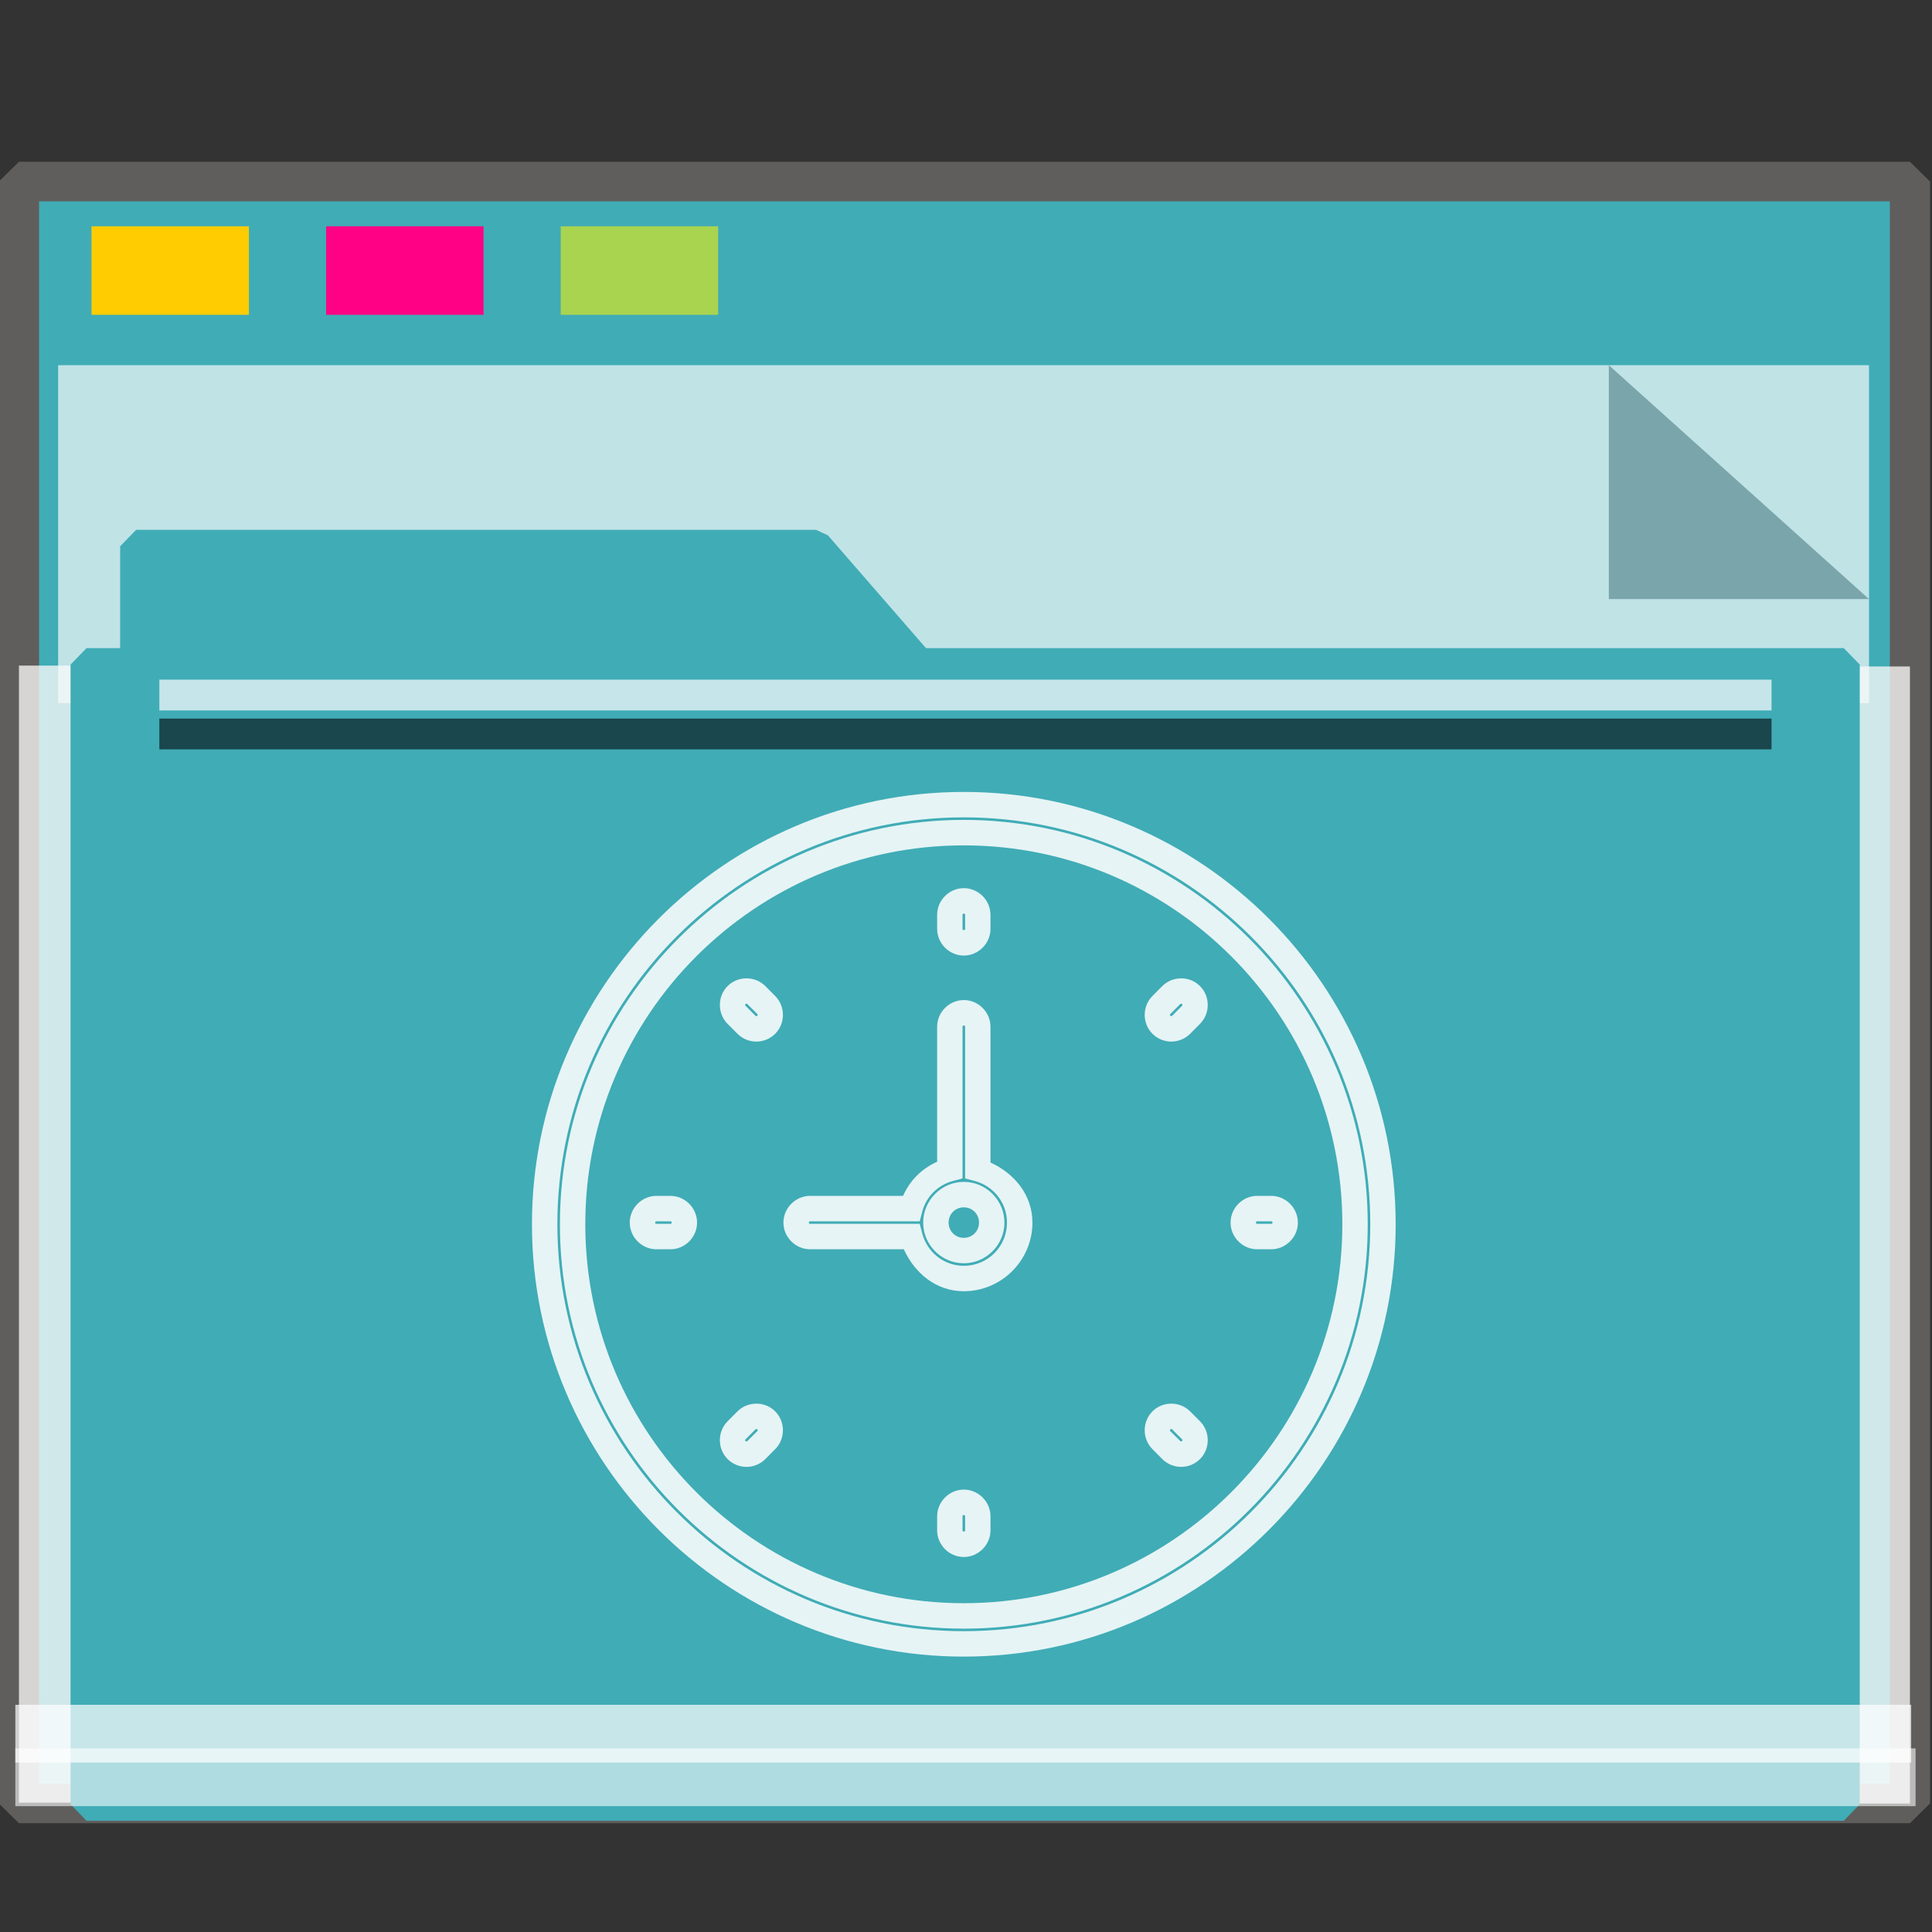 <?xml version="1.0" encoding="UTF-8" standalone="no"?>
<svg
   xmlns:dc="http://purl.org/dc/elements/1.1/"
   xmlns:cc="http://creativecommons.org/ns#"
   xmlns:rdf="http://www.w3.org/1999/02/22-rdf-syntax-ns#"
   xmlns:svg="http://www.w3.org/2000/svg"
   xmlns="http://www.w3.org/2000/svg"
   xmlns:sodipodi="http://sodipodi.sourceforge.net/DTD/sodipodi-0.dtd"
   xmlns:inkscape="http://www.inkscape.org/namespaces/inkscape"
   width="64px"
   height="64px"
   viewBox="0 0 64 64"
   version="1.1"
   id="SVGRoot"
   sodipodi:docname="folder-activities.svg"
   inkscape:version="1.0beta2 (2b71d25d45, 2019-12-03)">
  <rect x="0" y="0" width="64" height="64" fill="#333333" stroke="none"/>
  <sodipodi:namedview
     id="base"
     pagecolor="#FFFFFF"
     bordercolor="#666666"
     borderopacity="1.0"
     inkscape:pageopacity="0.0"
     inkscape:pageshadow="2"
     inkscape:zoom="20.055902"
     inkscape:cx="17.36622"
     inkscape:cy="32.603412"
     inkscape:document-units="px"
     inkscape:current-layer="g852"
     showgrid="false"
     inkscape:showpageshadow="false"
     inkscape:pagecheckerboard="false"
     units="px"
     inkscape:window-width="1920"
     inkscape:window-height="1027"
     inkscape:window-x="0"
     inkscape:window-y="21"
     inkscape:window-maximized="1"
     inkscape:lockguides="true"
     inkscape:grid-bbox="true"
     inkscape:snap-object-midpoints="true"
     inkscape:snap-page="true"
     inkscape:snap-grids="false"
     inkscape:snap-to-guides="false"
     inkscape:snap-global="false"
     inkscape:document-rotation="0" />
  <defs
     id="defs2" />
  <g
     id="layer1"
     inkscape:groupmode="layer"
     inkscape:label="Layer 1">
    <g
       id="g938"
       transform="matrix(0.984,0,0,0.963,-3.199,-18.562)">
      <g
         id="g1521"
         transform="matrix(0.995,0,0,1,0.645,-1.038)">
        <g
           id="g852">
          <rect
             y="26.559"
             x="3.26"
             height="55.79"
             width="63.981"
             id="rect817"
             style="opacity:1;fill:#40ACB6;fill-opacity:1;fill-rule:nonzero;stroke:#5f5e5c;stroke-width:1.361;stroke-linecap:square;stroke-linejoin:bevel;stroke-miterlimit:4;stroke-dasharray:none;stroke-opacity:1;paint-order:markers stroke fill" />
          <rect
             transform="rotate(90)"
             style="opacity:1;fill:#fefbfb;fill-opacity:0.755;fill-rule:nonzero;stroke:none;stroke-width:0.069;stroke-linecap:square;stroke-linejoin:bevel;stroke-miterlimit:4;stroke-dasharray:none;stroke-opacity:0.796;paint-order:markers stroke fill"
             id="rect1500"
             width="39.113"
             height="1.928"
             x="43.239"
             y="-67.24" />
          <rect
             y="-5.875"
             x="43.209"
             height="2.615"
             width="39.113"
             id="rect1498"
             style="opacity:1;fill:#fefbfb;fill-opacity:0.755;fill-rule:nonzero;stroke:none;stroke-width:0.081;stroke-linecap:square;stroke-linejoin:bevel;stroke-miterlimit:4;stroke-dasharray:none;stroke-opacity:0.796;paint-order:markers stroke fill"
             transform="rotate(90)" />
          <g
             style="opacity:0.693"
             transform="matrix(0.267,0,0,0.377,-8.229,12.423)"
             id="g851">
            <path
               inkscape:connector-curvature="0"
               style="opacity:1;fill:#f8fafa;fill-opacity:1;fill-rule:nonzero;stroke:none;stroke-width:0.67;stroke-linecap:square;stroke-linejoin:bevel;stroke-miterlimit:4;stroke-dasharray:none;stroke-opacity:0.796;paint-order:markers stroke fill"
               d="M 47.996,54.25 H 277.469 V 85.091 H 47.996 Z"
               id="rect831" />
            <path
               style="opacity:1;fill:#93a2a5;fill-opacity:1;fill-rule:nonzero;stroke:none;stroke-width:0.211;stroke-linecap:square;stroke-linejoin:bevel;stroke-miterlimit:4;stroke-dasharray:none;stroke-opacity:0.796;paint-order:markers stroke fill"
               d="M 277.469,75.592 244.5,54.25 v 21.342 z"
               id="path1496"
               inkscape:connector-curvature="0"
               sodipodi:nodetypes="cccc" />
          </g>
          <g
             id="g1484"
             style="fill:#40ACB6;fill-opacity:1;stroke:#40ACB6;stroke-width:1.162;stroke-miterlimit:4;stroke-dasharray:none;stroke-opacity:1"
             transform="matrix(0.929,0,0,0.974,2.527,4.016)">
            <path
               sodipodi:nodetypes="cccccccccc"
               id="rect821"
               style="opacity:1;fill:#40ACB6;fill-opacity:1;fill-rule:nonzero;stroke:#40ACB6;stroke-width:1.162;stroke-linecap:square;stroke-linejoin:bevel;stroke-miterlimit:4;stroke-dasharray:none;stroke-opacity:1;paint-order:markers stroke fill"
               d="m 5.056,36.026 h 24.762 l 3.746,4.178 H 5.056 Z M 3.25,40.204 h 64 v 40.251 h -64 z"
               inkscape:connector-curvature="0" />
          </g>
          <rect
             style="opacity:1;fill:#ffcc00;fill-opacity:0.993;fill-rule:nonzero;stroke:none;stroke-width:0.477;stroke-linecap:square;stroke-linejoin:bevel;stroke-miterlimit:4;stroke-dasharray:none;stroke-opacity:1;paint-order:markers stroke fill"
             id="rect825"
             width="5.326"
             height="3.046"
             x="5.715"
             y="28.097" />
          <rect
             y="28.097"
             x="13.653"
             height="3.046"
             width="5.326"
             id="rect827"
             style="opacity:1;fill:#ff0084;fill-opacity:0.993;fill-rule:nonzero;stroke:none;stroke-width:0.477;stroke-linecap:square;stroke-linejoin:bevel;stroke-miterlimit:4;stroke-dasharray:none;stroke-opacity:1;paint-order:markers stroke fill" />
          <rect
             style="opacity:1;fill:#aad450;fill-opacity:0.993;fill-rule:nonzero;stroke:none;stroke-width:0.477;stroke-linecap:square;stroke-linejoin:bevel;stroke-miterlimit:4;stroke-dasharray:none;stroke-opacity:1;paint-order:markers stroke fill"
             id="rect829"
             width="5.326"
             height="3.046"
             x="21.591"
             y="28.097" />
          <rect
             style="opacity:0.704;fill:#FFFFFF;fill-opacity:0.997;fill-rule:nonzero;stroke:none;stroke-width:0.09;stroke-linecap:square;stroke-linejoin:bevel;stroke-miterlimit:4;stroke-dasharray:none;stroke-opacity:0.796;paint-order:markers stroke fill"
             id="rect855"
             width="64.144"
             height="1.987"
             x="3.138"
             y="78.957" />
          <rect
             y="80.456"
             x="3.138"
             height="1.987"
             width="64.293"
             id="rect853"
             style="opacity:0.597;fill:#FFFFFF;fill-opacity:0.969;fill-rule:nonzero;stroke:none;stroke-width:0.09;stroke-linecap:square;stroke-linejoin:bevel;stroke-miterlimit:4;stroke-dasharray:none;stroke-opacity:0.796;paint-order:markers stroke fill" />
          <rect
             style="opacity:0.704;fill:#fcfdff;fill-opacity:1;fill-rule:nonzero;stroke:none;stroke-width:0.061;stroke-linecap:square;stroke-linejoin:bevel;stroke-miterlimit:4;stroke-dasharray:none;stroke-opacity:0.796;paint-order:markers stroke fill"
             id="rect1504"
             width="54.548"
             height="1.06"
             x="8.01"
             y="43.692" />
          <rect
             y="45.031"
             x="8.01"
             height="1.06"
             width="54.548"
             id="rect1523"
             style="opacity:0.597;fill:#000207;fill-opacity:1;fill-rule:nonzero;stroke:none;stroke-width:0.061;stroke-linecap:square;stroke-linejoin:bevel;stroke-miterlimit:4;stroke-dasharray:none;stroke-opacity:0.796;paint-order:markers stroke fill" />
          <g
             transform="matrix(0.673,0,0,0.685,-74.29,-362.617)"
             id="clock1"
             style="fill:none;stroke:#FFFFFF;stroke-width:1.278;stroke-miterlimit:4;stroke-dasharray:none;stroke-opacity:0.866">
            <path
               id="path852"
               d="M 162.732 598.791 C 150.767 598.791 141.021 608.536 141.021 620.502 C 141.021 632.468 150.767 642.213 162.732 642.213 C 174.698 642.213 184.443 632.468 184.443 620.502 C 184.443 608.536 174.698 598.791 162.732 598.791 z M 162.732 600.068 C 174.005 600.068 183.166 609.229 183.166 620.502 C 183.166 631.775 174.005 640.936 162.732 640.936 C 151.46 640.936 142.299 631.775 142.299 620.502 C 142.299 609.229 151.46 600.068 162.732 600.068 z M 162.732 600.195 C 151.541 600.195 142.426 609.311 142.426 620.502 C 142.426 631.693 151.541 640.809 162.732 640.809 C 173.923 640.809 183.039 631.693 183.039 620.502 C 183.039 609.311 173.923 600.195 162.732 600.195 z M 162.732 601.475 C 173.23 601.475 181.762 610.004 181.762 620.502 C 181.762 631 173.23 639.531 162.732 639.531 C 152.234 639.531 143.703 631 143.703 620.502 C 143.703 610.004 152.234 601.475 162.732 601.475 z M 162.732 603.623 C 162 603.623 161.391 604.231 161.391 604.965 L 161.391 605.666 C 161.391 606.399 162 607.008 162.732 607.008 C 163.465 607.008 164.074 606.399 164.074 605.666 L 164.074 604.965 C 164.074 604.231 163.465 603.623 162.732 603.623 z M 162.732 604.9 C 162.775 604.9 162.797 604.921 162.797 604.965 L 162.797 605.666 C 162.797 605.709 162.775 605.73 162.732 605.73 C 162.69 605.73 162.668 605.709 162.668 605.666 L 162.668 604.965 C 162.668 604.921 162.69 604.9 162.732 604.9 z M 151.807 608.152 C 151.462 608.152 151.116 608.282 150.857 608.541 C 150.339 609.059 150.339 609.919 150.857 610.438 L 151.354 610.936 C 151.612 611.195 151.96 611.328 152.303 611.328 C 152.646 611.328 152.991 611.195 153.25 610.936 C 153.768 610.418 153.768 609.557 153.25 609.039 L 152.754 608.541 C 152.495 608.282 152.151 608.152 151.807 608.152 z M 173.66 608.152 C 173.316 608.152 172.97 608.283 172.711 608.541 L 172.215 609.039 C 171.697 609.557 171.697 610.418 172.215 610.936 C 172.474 611.195 172.819 611.328 173.162 611.328 C 173.505 611.328 173.852 611.195 174.111 610.936 L 174.607 610.438 C 175.125 609.919 175.125 609.059 174.607 608.541 C 174.348 608.282 174.005 608.152 173.66 608.152 z M 162.732 609.242 C 162 609.242 161.391 609.851 161.391 610.584 L 161.391 617.363 C 160.614 617.709 160.024 618.299 159.678 619.076 L 155.006 619.076 C 154.273 619.076 153.664 619.684 153.664 620.418 C 153.664 621.151 154.273 621.758 155.006 621.758 L 159.717 621.758 C 160.258 622.953 161.34 623.865 162.732 623.865 C 164.628 623.865 166.182 622.314 166.182 620.418 C 166.182 619.026 165.268 617.943 164.074 617.402 L 164.074 610.584 C 164.074 609.851 163.465 609.242 162.732 609.242 z M 151.762 609.445 C 151.793 609.414 151.82 609.414 151.852 609.445 L 152.348 609.941 C 152.379 609.973 152.379 610 152.348 610.031 C 152.333 610.046 152.32 610.051 152.303 610.051 C 152.286 610.051 152.273 610.046 152.258 610.031 L 151.762 609.535 C 151.73 609.504 151.73 609.477 151.762 609.445 z M 173.613 609.445 L 173.615 609.445 C 173.646 609.416 173.673 609.415 173.703 609.445 C 173.734 609.477 173.734 609.504 173.703 609.535 L 173.207 610.031 C 173.192 610.046 173.179 610.051 173.162 610.051 C 173.145 610.051 173.132 610.046 173.117 610.031 C 173.086 610 173.086 609.973 173.117 609.941 L 173.613 609.445 z M 162.732 610.52 C 162.775 610.52 162.797 610.541 162.797 610.584 L 162.797 618.201 L 163.273 618.326 C 164.208 618.569 164.902 619.405 164.902 620.418 C 164.902 621.621 163.936 622.588 162.732 622.588 C 161.721 622.588 160.883 621.893 160.641 620.959 L 160.516 620.48 L 155.006 620.48 C 154.963 620.48 154.941 620.461 154.941 620.418 C 154.941 620.375 154.963 620.354 155.006 620.354 L 160.516 620.354 L 160.641 619.875 C 160.838 619.116 161.432 618.524 162.191 618.326 L 162.668 618.201 L 162.668 610.584 C 162.668 610.541 162.69 610.52 162.732 610.52 z M 162.732 618.373 C 161.611 618.373 160.689 619.297 160.689 620.418 C 160.689 621.539 161.611 622.461 162.732 622.461 C 163.854 622.461 164.775 621.539 164.775 620.418 C 164.775 619.297 163.854 618.373 162.732 618.373 z M 147.279 619.076 C 146.547 619.076 145.938 619.684 145.938 620.418 C 145.938 621.151 146.547 621.758 147.279 621.758 L 147.982 621.758 C 148.715 621.758 149.322 621.151 149.322 620.418 C 149.322 619.684 148.715 619.076 147.982 619.076 L 147.279 619.076 z M 177.482 619.076 C 176.75 619.076 176.143 619.684 176.143 620.418 C 176.143 621.151 176.75 621.758 177.482 621.758 L 178.186 621.758 C 178.918 621.758 179.527 621.151 179.527 620.418 C 179.527 619.684 178.918 619.076 178.186 619.076 L 177.482 619.076 z M 162.732 619.652 C 163.161 619.652 163.498 619.99 163.498 620.418 C 163.498 620.846 163.161 621.184 162.732 621.184 C 162.304 621.184 161.967 620.846 161.967 620.418 C 161.967 619.99 162.304 619.652 162.732 619.652 z M 147.279 620.354 L 147.982 620.354 C 148.025 620.354 148.045 620.375 148.045 620.418 C 148.045 620.461 148.025 620.48 147.982 620.48 L 147.279 620.48 C 147.236 620.48 147.217 620.461 147.217 620.418 C 147.217 620.375 147.236 620.354 147.279 620.354 z M 177.482 620.354 L 178.186 620.354 C 178.228 620.354 178.25 620.375 178.25 620.418 C 178.25 620.461 178.228 620.48 178.186 620.48 L 177.482 620.48 C 177.44 620.48 177.42 620.461 177.42 620.418 C 177.42 620.375 177.44 620.354 177.482 620.354 z M 152.303 629.51 C 151.958 629.51 151.612 629.639 151.354 629.898 L 150.857 630.396 C 150.339 630.915 150.339 631.775 150.857 632.293 C 151.116 632.552 151.464 632.686 151.807 632.686 C 152.149 632.686 152.495 632.552 152.754 632.293 L 153.25 631.795 C 153.768 631.277 153.768 630.416 153.25 629.898 C 152.991 629.639 152.647 629.51 152.303 629.51 z M 173.162 629.51 C 172.817 629.51 172.474 629.639 172.215 629.898 C 171.697 630.416 171.697 631.277 172.215 631.795 L 172.711 632.293 C 172.97 632.552 173.317 632.686 173.66 632.686 C 174.003 632.686 174.348 632.552 174.607 632.293 C 175.125 631.775 175.125 630.915 174.607 630.396 L 174.111 629.898 C 173.852 629.639 173.507 629.51 173.162 629.51 z M 152.258 630.803 C 152.288 630.773 152.317 630.772 152.348 630.803 C 152.379 630.834 152.379 630.861 152.348 630.893 L 151.85 631.389 C 151.835 631.404 151.824 631.408 151.807 631.408 C 151.79 631.408 151.777 631.404 151.762 631.389 C 151.73 631.357 151.73 631.33 151.762 631.299 L 152.258 630.803 z M 173.117 630.803 C 173.148 630.771 173.176 630.771 173.207 630.803 L 173.703 631.299 C 173.734 631.33 173.734 631.357 173.703 631.389 C 173.688 631.404 173.677 631.408 173.66 631.408 C 173.643 631.408 173.63 631.404 173.615 631.389 L 173.117 630.893 C 173.086 630.861 173.086 630.834 173.117 630.803 z M 162.732 633.826 C 162 633.826 161.391 634.434 161.391 635.168 L 161.391 635.871 C 161.391 636.605 162 637.211 162.732 637.211 C 163.465 637.211 164.074 636.605 164.074 635.871 L 164.074 635.168 C 164.074 634.434 163.465 633.826 162.732 633.826 z M 162.732 635.105 C 162.775 635.105 162.797 635.125 162.797 635.168 L 162.797 635.871 C 162.797 635.914 162.775 635.934 162.732 635.934 C 162.69 635.934 162.668 635.914 162.668 635.871 L 162.668 635.168 C 162.668 635.125 162.69 635.105 162.732 635.105 z "
               style="color:#FFFFFF;font-style:normal;font-variant:normal;font-weight:normal;font-stretch:normal;font-size:medium;line-height:normal;font-family:sans-serif;font-variant-ligatures:normal;font-variant-position:normal;font-variant-caps:normal;font-variant-numeric:normal;font-variant-alternates:normal;font-variant-east-asian:normal;font-feature-settings:normal;font-variation-settings:normal;text-indent:0;text-align:start;text-decoration:none;text-decoration-line:none;text-decoration-style:solid;text-decoration-color:#FFFFFF;letter-spacing:normal;word-spacing:normal;text-transform:none;writing-mode:lr-tb;direction:ltr;text-orientation:mixed;dominant-baseline:auto;baseline-shift:baseline;text-anchor:start;white-space:normal;shape-padding:0;shape-margin:0;inline-size:0;clip-rule:nonzero;display:inline;overflow:visible;visibility:visible;isolation:auto;mix-blend-mode:normal;color-interpolation:sRGB;color-interpolation-filters:linearRGB;solid-color:#FFFFFF;solid-opacity:1;vector-effect:none;fill:#FFFFFF;fill-opacity:0.867;fill-rule:nonzero;stroke:none;stroke-width:1.278;stroke-linecap:butt;stroke-linejoin:miter;stroke-miterlimit:4;stroke-dasharray:none;stroke-dashoffset:0;stroke-opacity:1;anonymous:0;color-rendering:auto;image-rendering:auto;shape-rendering:auto;text-rendering:auto;enable-background:accumulate;stop-color:#FFFFFF;stop-opacity:1;opacity:1" />
          </g>
        </g>
      </g>
    </g>
  </g>
</svg>
